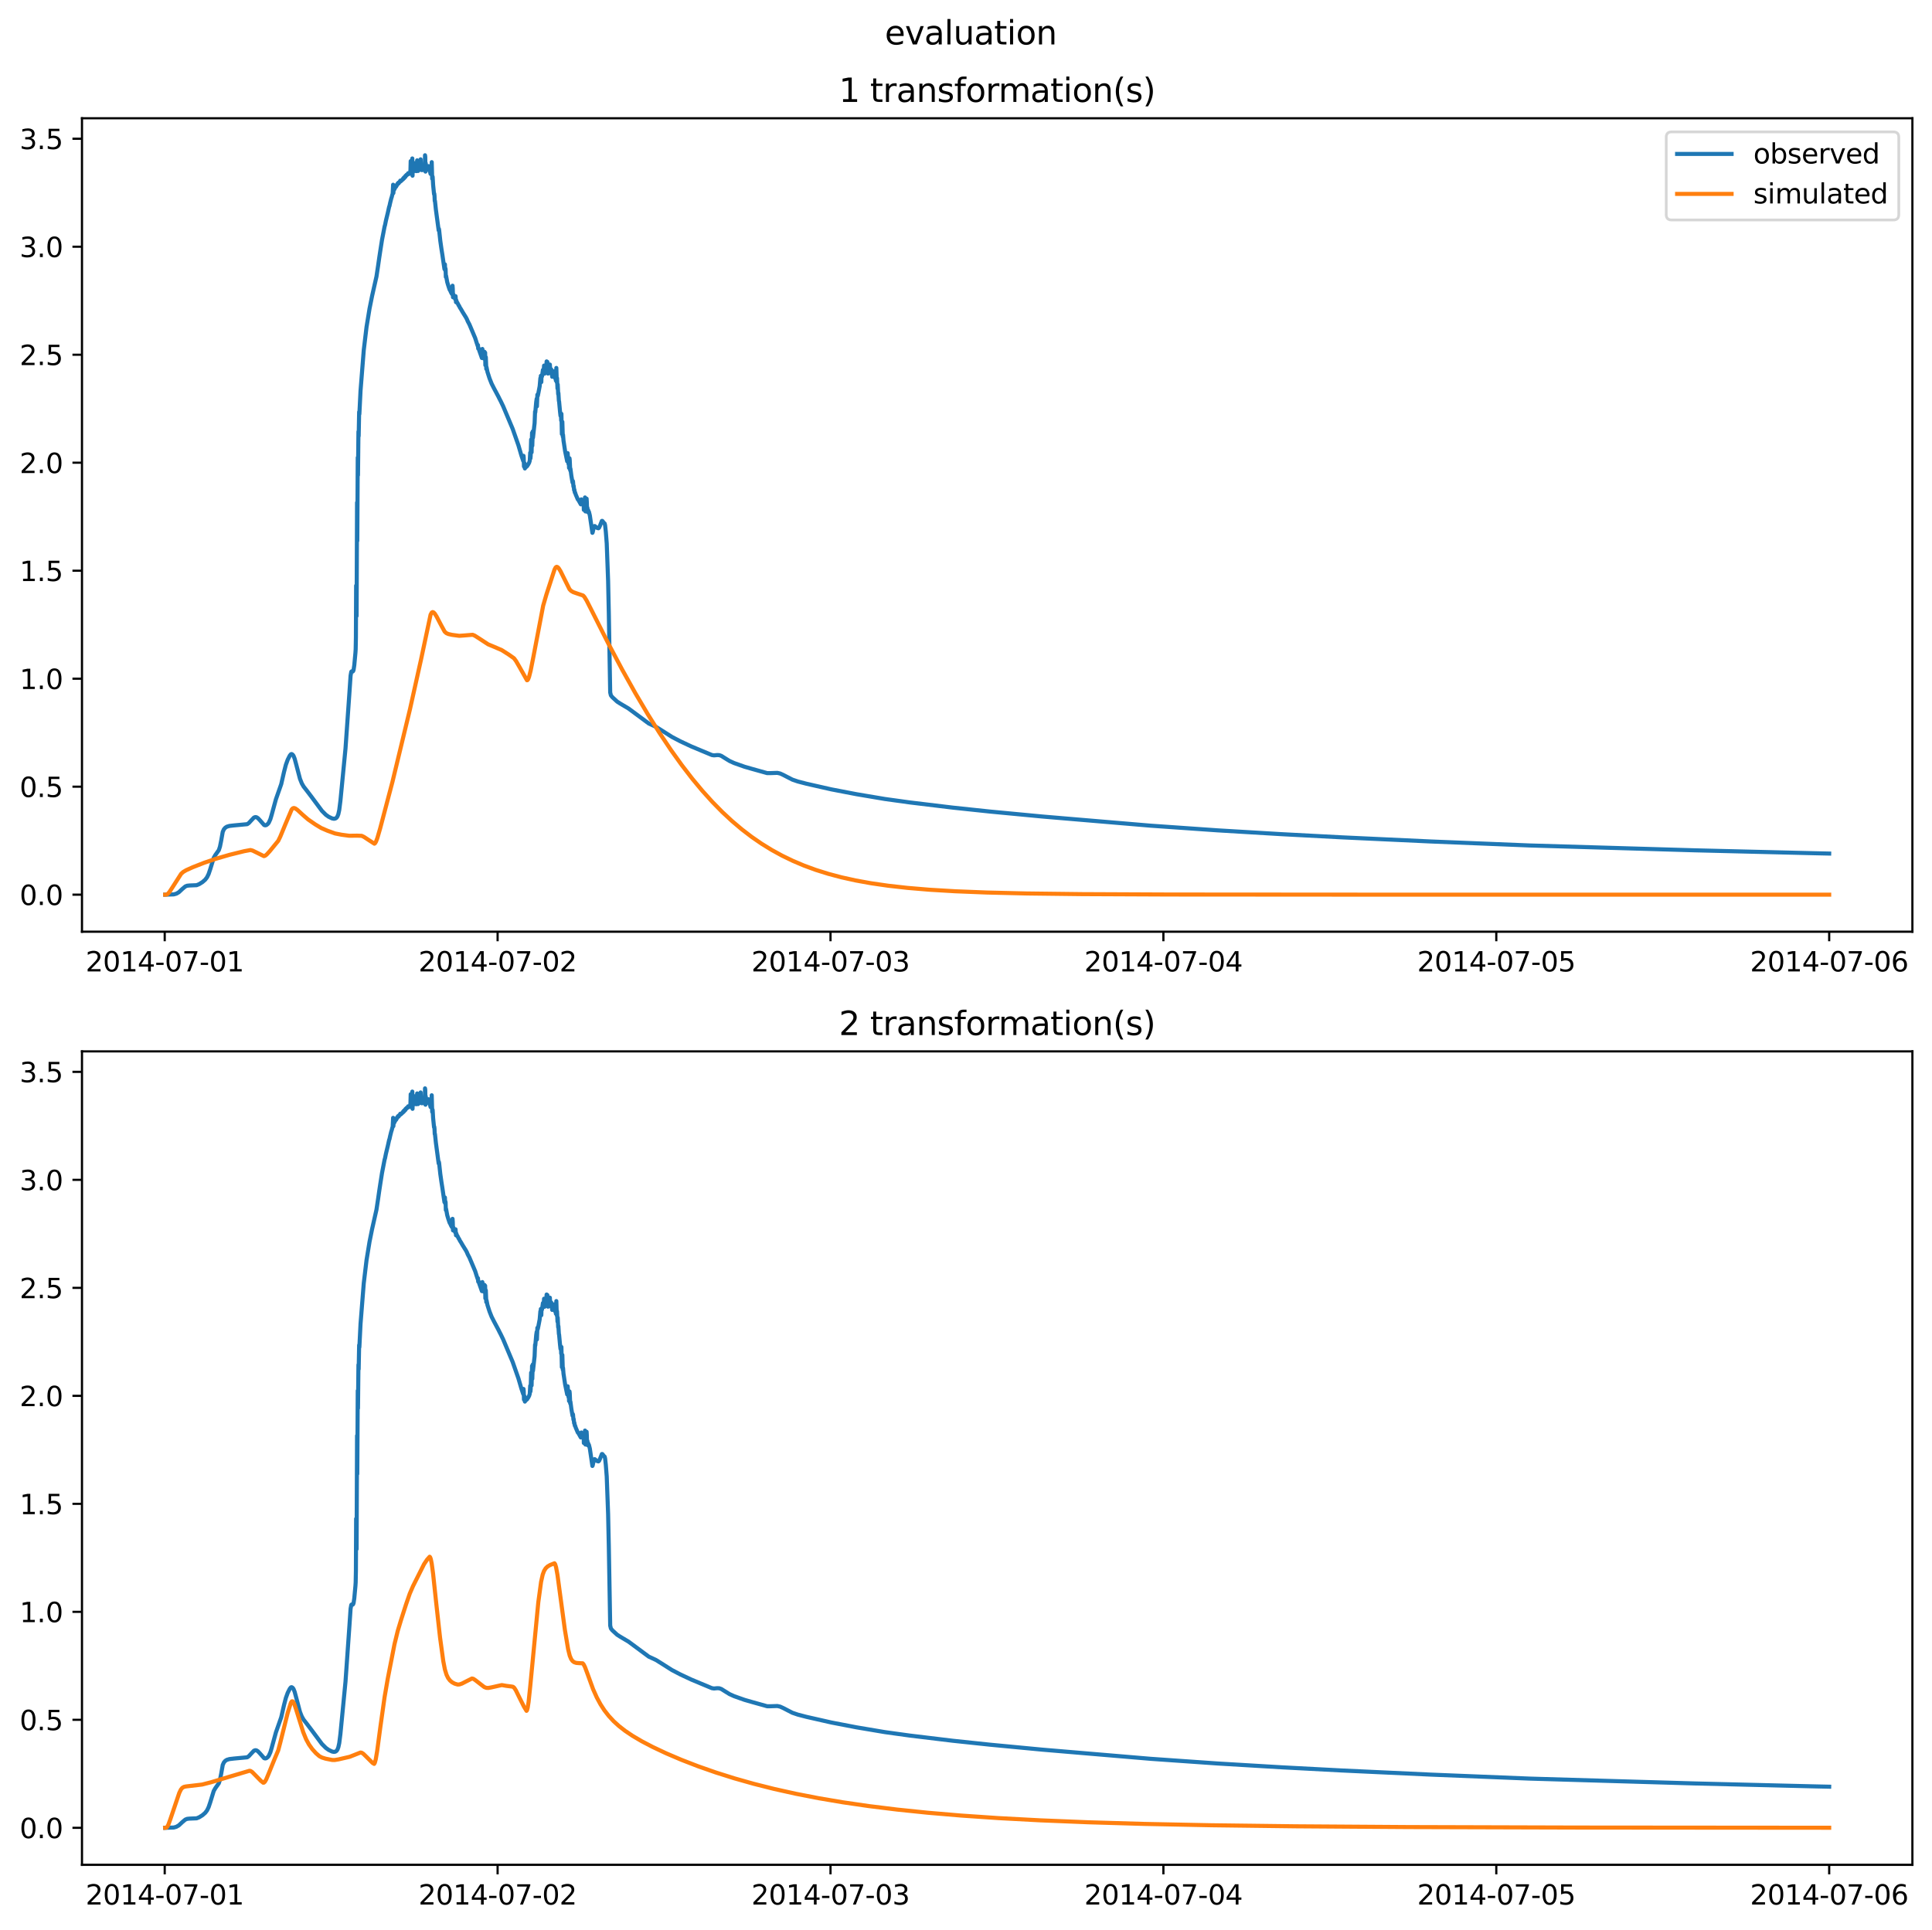 <?xml version="1.0" encoding="utf-8" standalone="no"?>
<!DOCTYPE svg PUBLIC "-//W3C//DTD SVG 1.1//EN"
  "http://www.w3.org/Graphics/SVG/1.1/DTD/svg11.dtd">
<svg xmlns:xlink="http://www.w3.org/1999/xlink" width="709.427pt" height="708.798pt" viewBox="0 0 709.427 708.798" xmlns="http://www.w3.org/2000/svg" version="1.1">
 <defs>
  <style type="text/css">*{stroke-linejoin: round; stroke-linecap: butt}</style>
 </defs>
 <g id="figure_1">
  <g id="patch_1">
   <path d="M 0 708.798 
L 709.427 708.798 
L 709.427 0 
L 0 0 
z
" style="fill: #ffffff"/>
  </g>
  <g id="axes_1">
   <g id="patch_2">
    <path d="M 30.103 342.2 
L 702.227 342.2 
L 702.227 43.44 
L 30.103 43.44 
z
" style="fill: #ffffff"/>
   </g>
   <g id="matplotlib.axis_1">
    <g id="xtick_1">
     <g id="line2d_1">
      <defs>
       <path id="m3504160b6a" d="M 0 0 
L 0 3.5 
" style="stroke: #000000; stroke-width: 0.8"/>
      </defs>
      <g>
       <use xlink:href="#m3504160b6a" x="60.484" y="342.2" style="stroke: #000000; stroke-width: 0.8"/>
      </g>
     </g>
     <g id="text_1">
      <!-- 2014-07-01 -->
      <g transform="translate(31.427 356.798) scale(0.1 -0.1)">
       <defs>
        <path id="DejaVuSans-32" d="M 1228 531 
L 3431 531 
L 3431 0 
L 469 0 
L 469 531 
Q 828 903 1448 1529 
Q 2069 2156 2228 2338 
Q 2531 2678 2651 2914 
Q 2772 3150 2772 3378 
Q 2772 3750 2511 3984 
Q 2250 4219 1831 4219 
Q 1534 4219 1204 4116 
Q 875 4013 500 3803 
L 500 4441 
Q 881 4594 1212 4672 
Q 1544 4750 1819 4750 
Q 2544 4750 2975 4387 
Q 3406 4025 3406 3419 
Q 3406 3131 3298 2873 
Q 3191 2616 2906 2266 
Q 2828 2175 2409 1742 
Q 1991 1309 1228 531 
z
" transform="scale(0.016)"/>
        <path id="DejaVuSans-30" d="M 2034 4250 
Q 1547 4250 1301 3770 
Q 1056 3291 1056 2328 
Q 1056 1369 1301 889 
Q 1547 409 2034 409 
Q 2525 409 2770 889 
Q 3016 1369 3016 2328 
Q 3016 3291 2770 3770 
Q 2525 4250 2034 4250 
z
M 2034 4750 
Q 2819 4750 3233 4129 
Q 3647 3509 3647 2328 
Q 3647 1150 3233 529 
Q 2819 -91 2034 -91 
Q 1250 -91 836 529 
Q 422 1150 422 2328 
Q 422 3509 836 4129 
Q 1250 4750 2034 4750 
z
" transform="scale(0.016)"/>
        <path id="DejaVuSans-31" d="M 794 531 
L 1825 531 
L 1825 4091 
L 703 3866 
L 703 4441 
L 1819 4666 
L 2450 4666 
L 2450 531 
L 3481 531 
L 3481 0 
L 794 0 
L 794 531 
z
" transform="scale(0.016)"/>
        <path id="DejaVuSans-34" d="M 2419 4116 
L 825 1625 
L 2419 1625 
L 2419 4116 
z
M 2253 4666 
L 3047 4666 
L 3047 1625 
L 3713 1625 
L 3713 1100 
L 3047 1100 
L 3047 0 
L 2419 0 
L 2419 1100 
L 313 1100 
L 313 1709 
L 2253 4666 
z
" transform="scale(0.016)"/>
        <path id="DejaVuSans-2d" d="M 313 2009 
L 1997 2009 
L 1997 1497 
L 313 1497 
L 313 2009 
z
" transform="scale(0.016)"/>
        <path id="DejaVuSans-37" d="M 525 4666 
L 3525 4666 
L 3525 4397 
L 1831 0 
L 1172 0 
L 2766 4134 
L 525 4134 
L 525 4666 
z
" transform="scale(0.016)"/>
       </defs>
       <use xlink:href="#DejaVuSans-32"/>
       <use xlink:href="#DejaVuSans-30" x="63.623"/>
       <use xlink:href="#DejaVuSans-31" x="127.246"/>
       <use xlink:href="#DejaVuSans-34" x="190.869"/>
       <use xlink:href="#DejaVuSans-2d" x="254.492"/>
       <use xlink:href="#DejaVuSans-30" x="290.576"/>
       <use xlink:href="#DejaVuSans-37" x="354.199"/>
       <use xlink:href="#DejaVuSans-2d" x="417.822"/>
       <use xlink:href="#DejaVuSans-30" x="453.906"/>
       <use xlink:href="#DejaVuSans-31" x="517.529"/>
      </g>
     </g>
    </g>
    <g id="xtick_2">
     <g id="line2d_2">
      <g>
       <use xlink:href="#m3504160b6a" x="182.723" y="342.2" style="stroke: #000000; stroke-width: 0.8"/>
      </g>
     </g>
     <g id="text_2">
      <!-- 2014-07-02 -->
      <g transform="translate(153.665 356.798) scale(0.1 -0.1)">
       <use xlink:href="#DejaVuSans-32"/>
       <use xlink:href="#DejaVuSans-30" x="63.623"/>
       <use xlink:href="#DejaVuSans-31" x="127.246"/>
       <use xlink:href="#DejaVuSans-34" x="190.869"/>
       <use xlink:href="#DejaVuSans-2d" x="254.492"/>
       <use xlink:href="#DejaVuSans-30" x="290.576"/>
       <use xlink:href="#DejaVuSans-37" x="354.199"/>
       <use xlink:href="#DejaVuSans-2d" x="417.822"/>
       <use xlink:href="#DejaVuSans-30" x="453.906"/>
       <use xlink:href="#DejaVuSans-32" x="517.529"/>
      </g>
     </g>
    </g>
    <g id="xtick_3">
     <g id="line2d_3">
      <g>
       <use xlink:href="#m3504160b6a" x="304.961" y="342.2" style="stroke: #000000; stroke-width: 0.8"/>
      </g>
     </g>
     <g id="text_3">
      <!-- 2014-07-03 -->
      <g transform="translate(275.903 356.798) scale(0.1 -0.1)">
       <defs>
        <path id="DejaVuSans-33" d="M 2597 2516 
Q 3050 2419 3304 2112 
Q 3559 1806 3559 1356 
Q 3559 666 3084 287 
Q 2609 -91 1734 -91 
Q 1441 -91 1130 -33 
Q 819 25 488 141 
L 488 750 
Q 750 597 1062 519 
Q 1375 441 1716 441 
Q 2309 441 2620 675 
Q 2931 909 2931 1356 
Q 2931 1769 2642 2001 
Q 2353 2234 1838 2234 
L 1294 2234 
L 1294 2753 
L 1863 2753 
Q 2328 2753 2575 2939 
Q 2822 3125 2822 3475 
Q 2822 3834 2567 4026 
Q 2313 4219 1838 4219 
Q 1578 4219 1281 4162 
Q 984 4106 628 3988 
L 628 4550 
Q 988 4650 1302 4700 
Q 1616 4750 1894 4750 
Q 2613 4750 3031 4423 
Q 3450 4097 3450 3541 
Q 3450 3153 3228 2886 
Q 3006 2619 2597 2516 
z
" transform="scale(0.016)"/>
       </defs>
       <use xlink:href="#DejaVuSans-32"/>
       <use xlink:href="#DejaVuSans-30" x="63.623"/>
       <use xlink:href="#DejaVuSans-31" x="127.246"/>
       <use xlink:href="#DejaVuSans-34" x="190.869"/>
       <use xlink:href="#DejaVuSans-2d" x="254.492"/>
       <use xlink:href="#DejaVuSans-30" x="290.576"/>
       <use xlink:href="#DejaVuSans-37" x="354.199"/>
       <use xlink:href="#DejaVuSans-2d" x="417.822"/>
       <use xlink:href="#DejaVuSans-30" x="453.906"/>
       <use xlink:href="#DejaVuSans-33" x="517.529"/>
      </g>
     </g>
    </g>
    <g id="xtick_4">
     <g id="line2d_4">
      <g>
       <use xlink:href="#m3504160b6a" x="427.199" y="342.2" style="stroke: #000000; stroke-width: 0.8"/>
      </g>
     </g>
     <g id="text_4">
      <!-- 2014-07-04 -->
      <g transform="translate(398.141 356.798) scale(0.1 -0.1)">
       <use xlink:href="#DejaVuSans-32"/>
       <use xlink:href="#DejaVuSans-30" x="63.623"/>
       <use xlink:href="#DejaVuSans-31" x="127.246"/>
       <use xlink:href="#DejaVuSans-34" x="190.869"/>
       <use xlink:href="#DejaVuSans-2d" x="254.492"/>
       <use xlink:href="#DejaVuSans-30" x="290.576"/>
       <use xlink:href="#DejaVuSans-37" x="354.199"/>
       <use xlink:href="#DejaVuSans-2d" x="417.822"/>
       <use xlink:href="#DejaVuSans-30" x="453.906"/>
       <use xlink:href="#DejaVuSans-34" x="517.529"/>
      </g>
     </g>
    </g>
    <g id="xtick_5">
     <g id="line2d_5">
      <g>
       <use xlink:href="#m3504160b6a" x="549.437" y="342.2" style="stroke: #000000; stroke-width: 0.8"/>
      </g>
     </g>
     <g id="text_5">
      <!-- 2014-07-05 -->
      <g transform="translate(520.38 356.798) scale(0.1 -0.1)">
       <defs>
        <path id="DejaVuSans-35" d="M 691 4666 
L 3169 4666 
L 3169 4134 
L 1269 4134 
L 1269 2991 
Q 1406 3038 1543 3061 
Q 1681 3084 1819 3084 
Q 2600 3084 3056 2656 
Q 3513 2228 3513 1497 
Q 3513 744 3044 326 
Q 2575 -91 1722 -91 
Q 1428 -91 1123 -41 
Q 819 9 494 109 
L 494 744 
Q 775 591 1075 516 
Q 1375 441 1709 441 
Q 2250 441 2565 725 
Q 2881 1009 2881 1497 
Q 2881 1984 2565 2268 
Q 2250 2553 1709 2553 
Q 1456 2553 1204 2497 
Q 953 2441 691 2322 
L 691 4666 
z
" transform="scale(0.016)"/>
       </defs>
       <use xlink:href="#DejaVuSans-32"/>
       <use xlink:href="#DejaVuSans-30" x="63.623"/>
       <use xlink:href="#DejaVuSans-31" x="127.246"/>
       <use xlink:href="#DejaVuSans-34" x="190.869"/>
       <use xlink:href="#DejaVuSans-2d" x="254.492"/>
       <use xlink:href="#DejaVuSans-30" x="290.576"/>
       <use xlink:href="#DejaVuSans-37" x="354.199"/>
       <use xlink:href="#DejaVuSans-2d" x="417.822"/>
       <use xlink:href="#DejaVuSans-30" x="453.906"/>
       <use xlink:href="#DejaVuSans-35" x="517.529"/>
      </g>
     </g>
    </g>
    <g id="xtick_6">
     <g id="line2d_6">
      <g>
       <use xlink:href="#m3504160b6a" x="671.676" y="342.2" style="stroke: #000000; stroke-width: 0.8"/>
      </g>
     </g>
     <g id="text_6">
      <!-- 2014-07-06 -->
      <g transform="translate(642.618 356.798) scale(0.1 -0.1)">
       <defs>
        <path id="DejaVuSans-36" d="M 2113 2584 
Q 1688 2584 1439 2293 
Q 1191 2003 1191 1497 
Q 1191 994 1439 701 
Q 1688 409 2113 409 
Q 2538 409 2786 701 
Q 3034 994 3034 1497 
Q 3034 2003 2786 2293 
Q 2538 2584 2113 2584 
z
M 3366 4563 
L 3366 3988 
Q 3128 4100 2886 4159 
Q 2644 4219 2406 4219 
Q 1781 4219 1451 3797 
Q 1122 3375 1075 2522 
Q 1259 2794 1537 2939 
Q 1816 3084 2150 3084 
Q 2853 3084 3261 2657 
Q 3669 2231 3669 1497 
Q 3669 778 3244 343 
Q 2819 -91 2113 -91 
Q 1303 -91 875 529 
Q 447 1150 447 2328 
Q 447 3434 972 4092 
Q 1497 4750 2381 4750 
Q 2619 4750 2861 4703 
Q 3103 4656 3366 4563 
z
" transform="scale(0.016)"/>
       </defs>
       <use xlink:href="#DejaVuSans-32"/>
       <use xlink:href="#DejaVuSans-30" x="63.623"/>
       <use xlink:href="#DejaVuSans-31" x="127.246"/>
       <use xlink:href="#DejaVuSans-34" x="190.869"/>
       <use xlink:href="#DejaVuSans-2d" x="254.492"/>
       <use xlink:href="#DejaVuSans-30" x="290.576"/>
       <use xlink:href="#DejaVuSans-37" x="354.199"/>
       <use xlink:href="#DejaVuSans-2d" x="417.822"/>
       <use xlink:href="#DejaVuSans-30" x="453.906"/>
       <use xlink:href="#DejaVuSans-36" x="517.529"/>
      </g>
     </g>
    </g>
   </g>
   <g id="matplotlib.axis_2">
    <g id="ytick_1">
     <g id="line2d_7">
      <defs>
       <path id="mf40ff8f995" d="M 0 0 
L -3.5 0 
" style="stroke: #000000; stroke-width: 0.8"/>
      </defs>
      <g>
       <use xlink:href="#mf40ff8f995" x="30.103" y="328.599" style="stroke: #000000; stroke-width: 0.8"/>
      </g>
     </g>
     <g id="text_7">
      <!-- 0.0 -->
      <g transform="translate(7.2 332.398) scale(0.1 -0.1)">
       <defs>
        <path id="DejaVuSans-2e" d="M 684 794 
L 1344 794 
L 1344 0 
L 684 0 
L 684 794 
z
" transform="scale(0.016)"/>
       </defs>
       <use xlink:href="#DejaVuSans-30"/>
       <use xlink:href="#DejaVuSans-2e" x="63.623"/>
       <use xlink:href="#DejaVuSans-30" x="95.41"/>
      </g>
     </g>
    </g>
    <g id="ytick_2">
     <g id="line2d_8">
      <g>
       <use xlink:href="#mf40ff8f995" x="30.103" y="288.936" style="stroke: #000000; stroke-width: 0.8"/>
      </g>
     </g>
     <g id="text_8">
      <!-- 0.5 -->
      <g transform="translate(7.2 292.735) scale(0.1 -0.1)">
       <use xlink:href="#DejaVuSans-30"/>
       <use xlink:href="#DejaVuSans-2e" x="63.623"/>
       <use xlink:href="#DejaVuSans-35" x="95.41"/>
      </g>
     </g>
    </g>
    <g id="ytick_3">
     <g id="line2d_9">
      <g>
       <use xlink:href="#mf40ff8f995" x="30.103" y="249.273" style="stroke: #000000; stroke-width: 0.8"/>
      </g>
     </g>
     <g id="text_9">
      <!-- 1.0 -->
      <g transform="translate(7.2 253.072) scale(0.1 -0.1)">
       <use xlink:href="#DejaVuSans-31"/>
       <use xlink:href="#DejaVuSans-2e" x="63.623"/>
       <use xlink:href="#DejaVuSans-30" x="95.41"/>
      </g>
     </g>
    </g>
    <g id="ytick_4">
     <g id="line2d_10">
      <g>
       <use xlink:href="#mf40ff8f995" x="30.103" y="209.61" style="stroke: #000000; stroke-width: 0.8"/>
      </g>
     </g>
     <g id="text_10">
      <!-- 1.5 -->
      <g transform="translate(7.2 213.409) scale(0.1 -0.1)">
       <use xlink:href="#DejaVuSans-31"/>
       <use xlink:href="#DejaVuSans-2e" x="63.623"/>
       <use xlink:href="#DejaVuSans-35" x="95.41"/>
      </g>
     </g>
    </g>
    <g id="ytick_5">
     <g id="line2d_11">
      <g>
       <use xlink:href="#mf40ff8f995" x="30.103" y="169.947" style="stroke: #000000; stroke-width: 0.8"/>
      </g>
     </g>
     <g id="text_11">
      <!-- 2.0 -->
      <g transform="translate(7.2 173.746) scale(0.1 -0.1)">
       <use xlink:href="#DejaVuSans-32"/>
       <use xlink:href="#DejaVuSans-2e" x="63.623"/>
       <use xlink:href="#DejaVuSans-30" x="95.41"/>
      </g>
     </g>
    </g>
    <g id="ytick_6">
     <g id="line2d_12">
      <g>
       <use xlink:href="#mf40ff8f995" x="30.103" y="130.284" style="stroke: #000000; stroke-width: 0.8"/>
      </g>
     </g>
     <g id="text_12">
      <!-- 2.5 -->
      <g transform="translate(7.2 134.083) scale(0.1 -0.1)">
       <use xlink:href="#DejaVuSans-32"/>
       <use xlink:href="#DejaVuSans-2e" x="63.623"/>
       <use xlink:href="#DejaVuSans-35" x="95.41"/>
      </g>
     </g>
    </g>
    <g id="ytick_7">
     <g id="line2d_13">
      <g>
       <use xlink:href="#mf40ff8f995" x="30.103" y="90.621" style="stroke: #000000; stroke-width: 0.8"/>
      </g>
     </g>
     <g id="text_13">
      <!-- 3.0 -->
      <g transform="translate(7.2 94.42) scale(0.1 -0.1)">
       <use xlink:href="#DejaVuSans-33"/>
       <use xlink:href="#DejaVuSans-2e" x="63.623"/>
       <use xlink:href="#DejaVuSans-30" x="95.41"/>
      </g>
     </g>
    </g>
    <g id="ytick_8">
     <g id="line2d_14">
      <g>
       <use xlink:href="#mf40ff8f995" x="30.103" y="50.958" style="stroke: #000000; stroke-width: 0.8"/>
      </g>
     </g>
     <g id="text_14">
      <!-- 3.5 -->
      <g transform="translate(7.2 54.757) scale(0.1 -0.1)">
       <use xlink:href="#DejaVuSans-33"/>
       <use xlink:href="#DejaVuSans-2e" x="63.623"/>
       <use xlink:href="#DejaVuSans-35" x="95.41"/>
      </g>
     </g>
    </g>
   </g>
   <g id="line2d_15">
    <path d="M 60.654 328.599 
L 63.795 328.497 
L 64.729 328.241 
L 65.663 327.706 
L 66.936 326.513 
L 68.039 325.584 
L 68.719 325.313 
L 69.567 325.223 
L 72.199 325.115 
L 73.133 324.733 
L 74.321 323.99 
L 75.34 323.105 
L 76.019 322.217 
L 76.613 320.995 
L 77.207 319.225 
L 78.481 315.081 
L 79.075 314.039 
L 80.348 312.245 
L 80.773 310.96 
L 81.197 308.868 
L 81.791 305.519 
L 82.216 304.584 
L 82.725 303.999 
L 83.319 303.627 
L 84.253 303.353 
L 85.951 303.156 
L 90.789 302.705 
L 91.384 302.277 
L 92.232 301.352 
L 93.251 300.277 
L 93.76 300.096 
L 94.185 300.165 
L 94.694 300.478 
L 95.373 301.19 
L 96.986 303.018 
L 97.411 303.135 
L 97.835 303.016 
L 98.344 302.616 
L 98.684 302.186 
L 99.278 300.875 
L 99.703 299.449 
L 101.315 293.561 
L 103.268 287.995 
L 104.286 283.54 
L 104.966 280.906 
L 105.645 279.032 
L 106.409 277.525 
L 106.833 277.008 
L 107.088 276.953 
L 107.427 277.135 
L 107.767 277.586 
L 108.191 278.637 
L 108.786 280.852 
L 110.144 286.025 
L 110.823 287.735 
L 111.502 288.911 
L 112.69 290.429 
L 114.388 292.664 
L 118.208 297.806 
L 119.651 299.253 
L 120.67 299.983 
L 121.943 300.586 
L 122.622 300.721 
L 123.132 300.636 
L 123.556 300.36 
L 123.896 299.889 
L 124.235 299.026 
L 124.575 297.482 
L 124.999 294.144 
L 126.867 274.926 
L 128.31 254.418 
L 128.734 248.161 
L 128.989 246.721 
L 129.159 246.565 
L 129.498 246.645 
L 129.668 246.502 
L 129.838 246.023 
L 130.092 244.328 
L 130.517 239.755 
L 130.602 238.456 
L 130.687 234.175 
L 130.771 215.078 
L 130.856 215.985 
L 130.941 226.242 
L 131.111 184.565 
L 131.196 198.639 
L 131.366 168.045 
L 131.451 174.543 
L 131.62 158.519 
L 131.705 160.171 
L 131.875 151.296 
L 131.96 152.088 
L 132.384 143.559 
L 133.573 128.595 
L 134.591 120.1 
L 135.695 113.345 
L 136.629 108.707 
L 138.242 101.557 
L 138.836 97.611 
L 139.26 94.65 
L 139.685 91.851 
L 140.279 88.069 
L 140.788 85.447 
L 141.213 83.232 
L 141.382 82.66 
L 141.722 80.981 
L 142.401 78.182 
L 142.91 75.869 
L 142.995 75.759 
L 143.25 74.565 
L 143.674 72.858 
L 143.844 72.375 
L 144.099 71.355 
L 144.184 71.24 
L 144.353 67.843 
L 144.438 70.918 
L 144.523 70.009 
L 144.608 69.596 
L 144.693 69.697 
L 144.778 69.331 
L 144.863 69.478 
L 145.117 68.739 
L 145.202 68.834 
L 145.372 68.496 
L 145.457 68.535 
L 145.542 68.024 
L 145.627 68.244 
L 145.966 67.464 
L 146.051 67.628 
L 146.136 67.257 
L 146.221 67.459 
L 146.306 67.079 
L 146.391 67.34 
L 146.815 66.641 
L 146.9 66.761 
L 146.985 66.335 
L 147.07 66.627 
L 147.24 66.362 
L 147.325 66.457 
L 147.494 66.179 
L 147.749 66.054 
L 147.919 65.697 
L 148.004 65.837 
L 148.089 65.492 
L 148.173 65.584 
L 148.258 65.571 
L 148.343 65.175 
L 148.428 65.426 
L 148.598 65.077 
L 148.768 64.78 
L 148.852 64.973 
L 148.937 64.538 
L 149.022 64.685 
L 149.277 64.209 
L 149.362 64.352 
L 149.701 63.879 
L 149.786 64.028 
L 149.871 63.61 
L 149.956 63.986 
L 150.041 63.735 
L 150.126 63.773 
L 150.465 63.489 
L 150.55 63.657 
L 150.635 63.343 
L 150.72 62.403 
L 150.805 59.176 
L 150.89 63.827 
L 150.975 63.342 
L 151.06 62.316 
L 151.144 63.03 
L 151.229 62.72 
L 151.399 58.198 
L 151.484 64.535 
L 151.569 61.464 
L 151.654 62.176 
L 151.824 62.707 
L 151.993 62.808 
L 152.078 62.734 
L 152.163 62.809 
L 152.248 59.91 
L 152.588 62.792 
L 152.672 62.073 
L 152.757 62.694 
L 152.842 62.407 
L 152.927 62.846 
L 153.012 62.656 
L 153.097 62.769 
L 153.182 58.885 
L 153.352 62.475 
L 153.436 61.725 
L 153.521 62.788 
L 153.606 61.194 
L 153.691 61.944 
L 153.776 61.24 
L 153.946 62.276 
L 154.031 62.091 
L 154.2 62.268 
L 154.37 62.317 
L 154.455 58.516 
L 154.625 62.412 
L 154.795 61.271 
L 154.88 61.182 
L 154.964 62.497 
L 155.049 61.665 
L 155.134 62.131 
L 155.219 62.088 
L 155.304 62.117 
L 155.389 62.394 
L 155.474 61.985 
L 155.559 62.318 
L 155.644 62.204 
L 155.813 62.193 
L 155.983 62.22 
L 156.068 57.02 
L 156.153 57.61 
L 156.238 63.026 
L 156.323 59.933 
L 156.492 61.713 
L 156.577 61.497 
L 156.917 62.106 
L 157.002 62.194 
L 157.087 62.084 
L 157.256 62.148 
L 157.341 61.008 
L 157.511 62.324 
L 157.596 62.057 
L 157.681 62.648 
L 157.766 62.535 
L 158.105 63.879 
L 158.275 62.023 
L 158.445 63.105 
L 158.53 59.553 
L 158.699 65.658 
L 158.784 64.756 
L 158.869 64.959 
L 159.039 67.902 
L 159.379 71.29 
L 159.463 71.126 
L 159.548 71.85 
L 159.633 73.792 
L 159.718 73.785 
L 160.058 77.002 
L 161.076 84.604 
L 161.161 84.048 
L 161.246 84.481 
L 161.671 88.416 
L 162.095 91.408 
L 162.435 93.565 
L 163.199 98.802 
L 163.283 98.697 
L 163.368 97.091 
L 163.453 99.255 
L 163.538 98.549 
L 163.623 98.868 
L 163.708 101.715 
L 163.793 101.25 
L 164.217 103.594 
L 164.387 104.188 
L 164.642 105.022 
L 165.066 106.293 
L 165.236 106.631 
L 165.321 106.685 
L 165.575 107.315 
L 165.745 107.607 
L 165.915 107.955 
L 166 108.019 
L 166.085 107.268 
L 166.17 104.935 
L 166.254 106.026 
L 166.339 109.18 
L 166.424 108.019 
L 166.764 109.068 
L 167.188 109.961 
L 167.273 108.78 
L 167.443 110.98 
L 167.528 110.24 
L 167.867 111.261 
L 167.952 111.192 
L 168.462 112.233 
L 168.546 112.258 
L 168.886 112.981 
L 169.226 113.491 
L 169.905 114.666 
L 171.093 116.576 
L 171.433 117.224 
L 171.772 118.032 
L 172.366 119.14 
L 174.489 124.173 
L 174.998 125.797 
L 175.422 127.059 
L 175.507 126.736 
L 175.592 128.018 
L 175.677 127.924 
L 175.762 127.9 
L 175.932 128.596 
L 176.95 131.49 
L 177.035 131.11 
L 177.12 128.163 
L 177.375 131.412 
L 177.46 129.322 
L 177.629 131.669 
L 177.714 129.586 
L 177.799 131.074 
L 177.884 129.189 
L 177.969 130.723 
L 178.139 129.505 
L 178.224 134.141 
L 178.309 133.068 
L 178.393 131.187 
L 178.563 135.511 
L 178.648 134.839 
L 178.988 136.582 
L 179.752 138.966 
L 180.516 140.894 
L 181.364 142.57 
L 183.062 145.76 
L 183.317 146.291 
L 183.911 147.442 
L 184.76 149.217 
L 188.24 157.486 
L 190.363 163.544 
L 191.466 167.324 
L 192.145 169.335 
L 192.23 167.415 
L 192.315 168.216 
L 192.4 171.345 
L 192.485 170.538 
L 192.57 170.07 
L 192.655 170.203 
L 192.739 172.061 
L 192.824 171.792 
L 192.909 170.686 
L 193.079 171.627 
L 193.164 171.306 
L 193.249 171.479 
L 193.334 171.386 
L 193.419 171.123 
L 193.588 171.187 
L 193.758 170.683 
L 193.843 170.734 
L 193.928 170.644 
L 194.183 170.137 
L 194.267 170.028 
L 194.522 169.207 
L 194.692 166.252 
L 194.777 168.351 
L 194.862 167.482 
L 195.031 161.429 
L 195.201 166.14 
L 195.371 158.96 
L 195.456 163.714 
L 195.626 158.435 
L 195.71 160.759 
L 196.22 156.148 
L 196.305 155.43 
L 196.474 151.18 
L 196.559 151.459 
L 196.899 147.592 
L 197.069 146.444 
L 197.154 149.241 
L 197.323 144.959 
L 197.408 145.509 
L 197.493 145.336 
L 197.748 144.057 
L 198.172 141.844 
L 198.427 138.887 
L 198.512 139.947 
L 198.597 138.027 
L 198.766 140.342 
L 198.851 137.88 
L 198.936 138.018 
L 199.021 138.261 
L 199.361 135.868 
L 199.446 136.947 
L 199.7 135.628 
L 199.785 134.273 
L 199.955 137.246 
L 200.04 135.063 
L 200.125 135.525 
L 200.21 135.887 
L 200.294 135.508 
L 200.379 135.792 
L 200.549 135.692 
L 200.719 132.737 
L 200.889 134.784 
L 200.974 132.899 
L 201.143 134.436 
L 201.228 137.205 
L 201.398 134.231 
L 201.568 136.56 
L 201.907 133.884 
L 202.077 136.414 
L 202.162 135.624 
L 202.332 137.219 
L 202.417 135.643 
L 202.502 136.857 
L 202.586 136.094 
L 202.671 136.365 
L 202.756 138.386 
L 202.926 136.848 
L 203.096 136.917 
L 203.181 137.718 
L 203.265 137.558 
L 203.435 136.354 
L 203.52 138.402 
L 203.605 138.29 
L 203.69 138.075 
L 203.86 138.978 
L 204.029 137.48 
L 204.114 139.793 
L 204.199 139.078 
L 204.284 135.138 
L 204.454 140.384 
L 204.539 138.875 
L 204.709 142.684 
L 204.793 141.223 
L 204.963 144.747 
L 205.048 144.363 
L 205.218 147.184 
L 205.303 147.506 
L 205.642 151.171 
L 205.812 152.72 
L 205.897 151.726 
L 205.982 152.101 
L 206.067 154.445 
L 206.152 152.005 
L 206.321 159.428 
L 206.491 154.929 
L 206.661 160.38 
L 206.746 159.699 
L 206.916 161.814 
L 207.085 162.902 
L 207.51 165.734 
L 208.274 169.447 
L 208.444 166.433 
L 208.698 169.78 
L 208.783 170.474 
L 208.868 168.264 
L 208.953 171.863 
L 209.038 171.721 
L 209.123 168.322 
L 209.208 169.028 
L 209.377 172.749 
L 209.462 172.132 
L 209.802 174.721 
L 210.226 177.219 
L 210.311 176.615 
L 210.396 176.738 
L 210.566 178.7 
L 210.651 178.457 
L 210.82 180.016 
L 210.905 179.816 
L 211.075 180.899 
L 211.16 180.842 
L 211.415 181.652 
L 212.179 183.443 
L 212.264 183.418 
L 213.282 185.238 
L 213.452 183.407 
L 213.537 183.592 
L 213.622 183.842 
L 213.707 183.687 
L 213.876 183.958 
L 213.961 183.937 
L 214.046 184.066 
L 214.131 184.003 
L 214.216 183.681 
L 214.301 184.25 
L 214.386 187.281 
L 214.471 186.549 
L 214.556 183.653 
L 214.725 186.319 
L 214.81 182.704 
L 214.895 183.459 
L 214.98 187.843 
L 215.065 187.124 
L 215.15 185.383 
L 215.32 186.445 
L 215.404 183.155 
L 215.489 184.523 
L 215.574 187.801 
L 215.659 186.393 
L 215.744 186.818 
L 215.829 188.103 
L 215.999 187.407 
L 216.168 187.994 
L 216.253 187.975 
L 216.593 189.343 
L 217.527 195.703 
L 217.612 195.57 
L 218.121 193.288 
L 218.375 193.201 
L 218.715 193.469 
L 219.224 193.88 
L 219.734 194.027 
L 219.988 193.815 
L 220.328 193.052 
L 221.007 191.321 
L 221.177 191.32 
L 221.856 192.159 
L 222.026 192.28 
L 222.195 192.95 
L 222.45 195.247 
L 222.79 199.579 
L 223.299 213.384 
L 223.554 225.109 
L 224.063 254.322 
L 224.318 255.388 
L 224.827 256.04 
L 226.61 257.684 
L 227.628 258.344 
L 230.769 260.206 
L 238.239 265.74 
L 239.343 266.246 
L 240.871 266.958 
L 242.908 268.229 
L 246.728 270.652 
L 249.784 272.251 
L 253.859 274.161 
L 261.414 277.316 
L 262.178 277.432 
L 263.366 277.319 
L 264.13 277.354 
L 264.894 277.632 
L 265.997 278.327 
L 267.865 279.485 
L 269.563 280.256 
L 273.383 281.607 
L 276.269 282.436 
L 281.702 283.956 
L 282.89 283.952 
L 285.437 283.865 
L 286.455 284.092 
L 287.559 284.592 
L 290.954 286.344 
L 292.992 287.038 
L 296.133 287.853 
L 305.3 289.93 
L 314.468 291.691 
L 324.91 293.452 
L 334.077 294.723 
L 349.867 296.627 
L 363.533 298.072 
L 382.718 299.894 
L 422.53 303.259 
L 447.063 304.973 
L 470.662 306.382 
L 492.817 307.548 
L 525.414 309.062 
L 561.576 310.522 
L 622.271 312.305 
L 666.498 313.385 
L 671.676 313.501 
L 671.676 313.501 
" clip-path="url(#p02f051c431)" style="fill: none; stroke: #1f77b4; stroke-width: 1.5; stroke-linecap: square"/>
   </g>
   <g id="line2d_16">
    <path d="M 60.654 328.599 
L 61.164 328.577 
L 61.588 328.321 
L 62.182 327.654 
L 63.286 325.975 
L 66.511 320.941 
L 67.275 320.254 
L 68.379 319.604 
L 70.756 318.532 
L 74.915 316.9 
L 79.414 315.374 
L 84.338 313.943 
L 89.686 312.624 
L 91.978 312.202 
L 92.742 312.402 
L 94.1 313.06 
L 96.901 314.441 
L 97.326 314.313 
L 97.92 313.863 
L 99.023 312.659 
L 102.164 308.831 
L 102.928 307.267 
L 104.796 302.734 
L 107.088 297.329 
L 107.512 296.88 
L 107.937 296.765 
L 108.446 296.922 
L 109.21 297.466 
L 111.162 299.27 
L 113.115 300.958 
L 115.661 302.726 
L 117.953 304.118 
L 120.245 305.11 
L 123.047 306.12 
L 125.423 306.582 
L 128.225 306.961 
L 131.111 306.925 
L 132.809 306.987 
L 133.658 307.387 
L 135.525 308.622 
L 137.478 309.878 
L 137.732 309.684 
L 138.072 309.107 
L 138.581 307.758 
L 139.6 304.239 
L 144.099 287.192 
L 150.55 260.456 
L 154.625 242.133 
L 158.105 225.767 
L 158.53 224.983 
L 158.869 224.806 
L 159.209 224.926 
L 159.633 225.362 
L 160.312 226.427 
L 161.925 229.516 
L 163.283 231.994 
L 163.878 232.526 
L 164.642 232.873 
L 166 233.175 
L 168.631 233.527 
L 170.244 233.414 
L 173.555 233.141 
L 174.319 233.459 
L 175.677 234.323 
L 179.242 236.651 
L 181.534 237.606 
L 184.251 238.781 
L 186.797 240.404 
L 188.75 241.78 
L 189.514 242.828 
L 190.957 245.327 
L 193.503 249.85 
L 193.673 249.813 
L 193.928 249.479 
L 194.267 248.61 
L 194.862 246.289 
L 195.88 241.147 
L 199.446 222.468 
L 200.634 218.379 
L 203.605 209.222 
L 204.029 208.415 
L 204.369 208.184 
L 204.709 208.261 
L 205.133 208.673 
L 205.812 209.76 
L 207.17 212.499 
L 209.123 216.416 
L 209.717 217.028 
L 210.481 217.477 
L 211.839 217.959 
L 214.131 218.728 
L 214.64 219.31 
L 215.404 220.564 
L 217.102 223.907 
L 223.299 236.21 
L 228.477 245.969 
L 233.316 254.624 
L 237.9 262.378 
L 242.229 269.275 
L 246.388 275.489 
L 250.378 281.053 
L 254.198 286.008 
L 257.933 290.494 
L 261.583 294.539 
L 265.233 298.251 
L 268.799 301.565 
L 272.364 304.582 
L 276.014 307.377 
L 279.664 309.892 
L 283.399 312.195 
L 287.219 314.288 
L 291.124 316.176 
L 295.199 317.903 
L 299.528 319.493 
L 304.112 320.933 
L 308.951 322.219 
L 314.214 323.383 
L 319.901 324.411 
L 326.183 325.318 
L 333.229 326.108 
L 341.293 326.784 
L 350.8 327.352 
L 362.345 327.809 
L 377.031 328.158 
L 397.319 328.402 
L 429.746 328.545 
L 505.381 328.596 
L 671.676 328.598 
L 671.676 328.598 
" clip-path="url(#p02f051c431)" style="fill: none; stroke: #ff7f0e; stroke-width: 1.5; stroke-linecap: square"/>
   </g>
   <g id="patch_3">
    <path d="M 30.103 342.2 
L 30.103 43.44 
" style="fill: none; stroke: #000000; stroke-width: 0.8; stroke-linejoin: miter; stroke-linecap: square"/>
   </g>
   <g id="patch_4">
    <path d="M 702.227 342.2 
L 702.227 43.44 
" style="fill: none; stroke: #000000; stroke-width: 0.8; stroke-linejoin: miter; stroke-linecap: square"/>
   </g>
   <g id="patch_5">
    <path d="M 30.103 342.2 
L 702.227 342.2 
" style="fill: none; stroke: #000000; stroke-width: 0.8; stroke-linejoin: miter; stroke-linecap: square"/>
   </g>
   <g id="patch_6">
    <path d="M 30.103 43.44 
L 702.227 43.44 
" style="fill: none; stroke: #000000; stroke-width: 0.8; stroke-linejoin: miter; stroke-linecap: square"/>
   </g>
   <g id="text_15">
    <!-- 1 transformation(s) -->
    <g transform="translate(308.05 37.44) scale(0.12 -0.12)">
     <defs>
      <path id="DejaVuSans-20" transform="scale(0.016)"/>
      <path id="DejaVuSans-74" d="M 1172 4494 
L 1172 3500 
L 2356 3500 
L 2356 3053 
L 1172 3053 
L 1172 1153 
Q 1172 725 1289 603 
Q 1406 481 1766 481 
L 2356 481 
L 2356 0 
L 1766 0 
Q 1100 0 847 248 
Q 594 497 594 1153 
L 594 3053 
L 172 3053 
L 172 3500 
L 594 3500 
L 594 4494 
L 1172 4494 
z
" transform="scale(0.016)"/>
      <path id="DejaVuSans-72" d="M 2631 2963 
Q 2534 3019 2420 3045 
Q 2306 3072 2169 3072 
Q 1681 3072 1420 2755 
Q 1159 2438 1159 1844 
L 1159 0 
L 581 0 
L 581 3500 
L 1159 3500 
L 1159 2956 
Q 1341 3275 1631 3429 
Q 1922 3584 2338 3584 
Q 2397 3584 2469 3576 
Q 2541 3569 2628 3553 
L 2631 2963 
z
" transform="scale(0.016)"/>
      <path id="DejaVuSans-61" d="M 2194 1759 
Q 1497 1759 1228 1600 
Q 959 1441 959 1056 
Q 959 750 1161 570 
Q 1363 391 1709 391 
Q 2188 391 2477 730 
Q 2766 1069 2766 1631 
L 2766 1759 
L 2194 1759 
z
M 3341 1997 
L 3341 0 
L 2766 0 
L 2766 531 
Q 2569 213 2275 61 
Q 1981 -91 1556 -91 
Q 1019 -91 701 211 
Q 384 513 384 1019 
Q 384 1609 779 1909 
Q 1175 2209 1959 2209 
L 2766 2209 
L 2766 2266 
Q 2766 2663 2505 2880 
Q 2244 3097 1772 3097 
Q 1472 3097 1187 3025 
Q 903 2953 641 2809 
L 641 3341 
Q 956 3463 1253 3523 
Q 1550 3584 1831 3584 
Q 2591 3584 2966 3190 
Q 3341 2797 3341 1997 
z
" transform="scale(0.016)"/>
      <path id="DejaVuSans-6e" d="M 3513 2113 
L 3513 0 
L 2938 0 
L 2938 2094 
Q 2938 2591 2744 2837 
Q 2550 3084 2163 3084 
Q 1697 3084 1428 2787 
Q 1159 2491 1159 1978 
L 1159 0 
L 581 0 
L 581 3500 
L 1159 3500 
L 1159 2956 
Q 1366 3272 1645 3428 
Q 1925 3584 2291 3584 
Q 2894 3584 3203 3211 
Q 3513 2838 3513 2113 
z
" transform="scale(0.016)"/>
      <path id="DejaVuSans-73" d="M 2834 3397 
L 2834 2853 
Q 2591 2978 2328 3040 
Q 2066 3103 1784 3103 
Q 1356 3103 1142 2972 
Q 928 2841 928 2578 
Q 928 2378 1081 2264 
Q 1234 2150 1697 2047 
L 1894 2003 
Q 2506 1872 2764 1633 
Q 3022 1394 3022 966 
Q 3022 478 2636 193 
Q 2250 -91 1575 -91 
Q 1294 -91 989 -36 
Q 684 19 347 128 
L 347 722 
Q 666 556 975 473 
Q 1284 391 1588 391 
Q 1994 391 2212 530 
Q 2431 669 2431 922 
Q 2431 1156 2273 1281 
Q 2116 1406 1581 1522 
L 1381 1569 
Q 847 1681 609 1914 
Q 372 2147 372 2553 
Q 372 3047 722 3315 
Q 1072 3584 1716 3584 
Q 2034 3584 2315 3537 
Q 2597 3491 2834 3397 
z
" transform="scale(0.016)"/>
      <path id="DejaVuSans-66" d="M 2375 4863 
L 2375 4384 
L 1825 4384 
Q 1516 4384 1395 4259 
Q 1275 4134 1275 3809 
L 1275 3500 
L 2222 3500 
L 2222 3053 
L 1275 3053 
L 1275 0 
L 697 0 
L 697 3053 
L 147 3053 
L 147 3500 
L 697 3500 
L 697 3744 
Q 697 4328 969 4595 
Q 1241 4863 1831 4863 
L 2375 4863 
z
" transform="scale(0.016)"/>
      <path id="DejaVuSans-6f" d="M 1959 3097 
Q 1497 3097 1228 2736 
Q 959 2375 959 1747 
Q 959 1119 1226 758 
Q 1494 397 1959 397 
Q 2419 397 2687 759 
Q 2956 1122 2956 1747 
Q 2956 2369 2687 2733 
Q 2419 3097 1959 3097 
z
M 1959 3584 
Q 2709 3584 3137 3096 
Q 3566 2609 3566 1747 
Q 3566 888 3137 398 
Q 2709 -91 1959 -91 
Q 1206 -91 779 398 
Q 353 888 353 1747 
Q 353 2609 779 3096 
Q 1206 3584 1959 3584 
z
" transform="scale(0.016)"/>
      <path id="DejaVuSans-6d" d="M 3328 2828 
Q 3544 3216 3844 3400 
Q 4144 3584 4550 3584 
Q 5097 3584 5394 3201 
Q 5691 2819 5691 2113 
L 5691 0 
L 5113 0 
L 5113 2094 
Q 5113 2597 4934 2840 
Q 4756 3084 4391 3084 
Q 3944 3084 3684 2787 
Q 3425 2491 3425 1978 
L 3425 0 
L 2847 0 
L 2847 2094 
Q 2847 2600 2669 2842 
Q 2491 3084 2119 3084 
Q 1678 3084 1418 2786 
Q 1159 2488 1159 1978 
L 1159 0 
L 581 0 
L 581 3500 
L 1159 3500 
L 1159 2956 
Q 1356 3278 1631 3431 
Q 1906 3584 2284 3584 
Q 2666 3584 2933 3390 
Q 3200 3197 3328 2828 
z
" transform="scale(0.016)"/>
      <path id="DejaVuSans-69" d="M 603 3500 
L 1178 3500 
L 1178 0 
L 603 0 
L 603 3500 
z
M 603 4863 
L 1178 4863 
L 1178 4134 
L 603 4134 
L 603 4863 
z
" transform="scale(0.016)"/>
      <path id="DejaVuSans-28" d="M 1984 4856 
Q 1566 4138 1362 3434 
Q 1159 2731 1159 2009 
Q 1159 1288 1364 580 
Q 1569 -128 1984 -844 
L 1484 -844 
Q 1016 -109 783 600 
Q 550 1309 550 2009 
Q 550 2706 781 3412 
Q 1013 4119 1484 4856 
L 1984 4856 
z
" transform="scale(0.016)"/>
      <path id="DejaVuSans-29" d="M 513 4856 
L 1013 4856 
Q 1481 4119 1714 3412 
Q 1947 2706 1947 2009 
Q 1947 1309 1714 600 
Q 1481 -109 1013 -844 
L 513 -844 
Q 928 -128 1133 580 
Q 1338 1288 1338 2009 
Q 1338 2731 1133 3434 
Q 928 4138 513 4856 
z
" transform="scale(0.016)"/>
     </defs>
     <use xlink:href="#DejaVuSans-31"/>
     <use xlink:href="#DejaVuSans-20" x="63.623"/>
     <use xlink:href="#DejaVuSans-74" x="95.41"/>
     <use xlink:href="#DejaVuSans-72" x="134.619"/>
     <use xlink:href="#DejaVuSans-61" x="175.732"/>
     <use xlink:href="#DejaVuSans-6e" x="237.012"/>
     <use xlink:href="#DejaVuSans-73" x="300.391"/>
     <use xlink:href="#DejaVuSans-66" x="352.49"/>
     <use xlink:href="#DejaVuSans-6f" x="387.695"/>
     <use xlink:href="#DejaVuSans-72" x="448.877"/>
     <use xlink:href="#DejaVuSans-6d" x="488.24"/>
     <use xlink:href="#DejaVuSans-61" x="585.652"/>
     <use xlink:href="#DejaVuSans-74" x="646.932"/>
     <use xlink:href="#DejaVuSans-69" x="686.141"/>
     <use xlink:href="#DejaVuSans-6f" x="713.924"/>
     <use xlink:href="#DejaVuSans-6e" x="775.105"/>
     <use xlink:href="#DejaVuSans-28" x="838.484"/>
     <use xlink:href="#DejaVuSans-73" x="877.498"/>
     <use xlink:href="#DejaVuSans-29" x="929.598"/>
    </g>
   </g>
   <g id="legend_1">
    <g id="patch_7">
     <path d="M 613.833 80.796 
L 695.227 80.796 
Q 697.227 80.796 697.227 78.796 
L 697.227 50.44 
Q 697.227 48.44 695.227 48.44 
L 613.833 48.44 
Q 611.833 48.44 611.833 50.44 
L 611.833 78.796 
Q 611.833 80.796 613.833 80.796 
z
" style="fill: #ffffff; opacity: 0.8; stroke: #cccccc; stroke-linejoin: miter"/>
    </g>
    <g id="line2d_17">
     <path d="M 615.833 56.538 
L 625.833 56.538 
L 635.833 56.538 
" style="fill: none; stroke: #1f77b4; stroke-width: 1.5; stroke-linecap: square"/>
    </g>
    <g id="text_16">
     <!-- observed -->
     <g transform="translate(643.833 60.038) scale(0.1 -0.1)">
      <defs>
       <path id="DejaVuSans-62" d="M 3116 1747 
Q 3116 2381 2855 2742 
Q 2594 3103 2138 3103 
Q 1681 3103 1420 2742 
Q 1159 2381 1159 1747 
Q 1159 1113 1420 752 
Q 1681 391 2138 391 
Q 2594 391 2855 752 
Q 3116 1113 3116 1747 
z
M 1159 2969 
Q 1341 3281 1617 3432 
Q 1894 3584 2278 3584 
Q 2916 3584 3314 3078 
Q 3713 2572 3713 1747 
Q 3713 922 3314 415 
Q 2916 -91 2278 -91 
Q 1894 -91 1617 61 
Q 1341 213 1159 525 
L 1159 0 
L 581 0 
L 581 4863 
L 1159 4863 
L 1159 2969 
z
" transform="scale(0.016)"/>
       <path id="DejaVuSans-65" d="M 3597 1894 
L 3597 1613 
L 953 1613 
Q 991 1019 1311 708 
Q 1631 397 2203 397 
Q 2534 397 2845 478 
Q 3156 559 3463 722 
L 3463 178 
Q 3153 47 2828 -22 
Q 2503 -91 2169 -91 
Q 1331 -91 842 396 
Q 353 884 353 1716 
Q 353 2575 817 3079 
Q 1281 3584 2069 3584 
Q 2775 3584 3186 3129 
Q 3597 2675 3597 1894 
z
M 3022 2063 
Q 3016 2534 2758 2815 
Q 2500 3097 2075 3097 
Q 1594 3097 1305 2825 
Q 1016 2553 972 2059 
L 3022 2063 
z
" transform="scale(0.016)"/>
       <path id="DejaVuSans-76" d="M 191 3500 
L 800 3500 
L 1894 563 
L 2988 3500 
L 3597 3500 
L 2284 0 
L 1503 0 
L 191 3500 
z
" transform="scale(0.016)"/>
       <path id="DejaVuSans-64" d="M 2906 2969 
L 2906 4863 
L 3481 4863 
L 3481 0 
L 2906 0 
L 2906 525 
Q 2725 213 2448 61 
Q 2172 -91 1784 -91 
Q 1150 -91 751 415 
Q 353 922 353 1747 
Q 353 2572 751 3078 
Q 1150 3584 1784 3584 
Q 2172 3584 2448 3432 
Q 2725 3281 2906 2969 
z
M 947 1747 
Q 947 1113 1208 752 
Q 1469 391 1925 391 
Q 2381 391 2643 752 
Q 2906 1113 2906 1747 
Q 2906 2381 2643 2742 
Q 2381 3103 1925 3103 
Q 1469 3103 1208 2742 
Q 947 2381 947 1747 
z
" transform="scale(0.016)"/>
      </defs>
      <use xlink:href="#DejaVuSans-6f"/>
      <use xlink:href="#DejaVuSans-62" x="61.182"/>
      <use xlink:href="#DejaVuSans-73" x="124.658"/>
      <use xlink:href="#DejaVuSans-65" x="176.758"/>
      <use xlink:href="#DejaVuSans-72" x="238.281"/>
      <use xlink:href="#DejaVuSans-76" x="279.395"/>
      <use xlink:href="#DejaVuSans-65" x="338.574"/>
      <use xlink:href="#DejaVuSans-64" x="400.098"/>
     </g>
    </g>
    <g id="line2d_18">
     <path d="M 615.833 71.217 
L 625.833 71.217 
L 635.833 71.217 
" style="fill: none; stroke: #ff7f0e; stroke-width: 1.5; stroke-linecap: square"/>
    </g>
    <g id="text_17">
     <!-- simulated -->
     <g transform="translate(643.833 74.717) scale(0.1 -0.1)">
      <defs>
       <path id="DejaVuSans-75" d="M 544 1381 
L 544 3500 
L 1119 3500 
L 1119 1403 
Q 1119 906 1312 657 
Q 1506 409 1894 409 
Q 2359 409 2629 706 
Q 2900 1003 2900 1516 
L 2900 3500 
L 3475 3500 
L 3475 0 
L 2900 0 
L 2900 538 
Q 2691 219 2414 64 
Q 2138 -91 1772 -91 
Q 1169 -91 856 284 
Q 544 659 544 1381 
z
M 1991 3584 
L 1991 3584 
z
" transform="scale(0.016)"/>
       <path id="DejaVuSans-6c" d="M 603 4863 
L 1178 4863 
L 1178 0 
L 603 0 
L 603 4863 
z
" transform="scale(0.016)"/>
      </defs>
      <use xlink:href="#DejaVuSans-73"/>
      <use xlink:href="#DejaVuSans-69" x="52.1"/>
      <use xlink:href="#DejaVuSans-6d" x="79.883"/>
      <use xlink:href="#DejaVuSans-75" x="177.295"/>
      <use xlink:href="#DejaVuSans-6c" x="240.674"/>
      <use xlink:href="#DejaVuSans-61" x="268.457"/>
      <use xlink:href="#DejaVuSans-74" x="329.736"/>
      <use xlink:href="#DejaVuSans-65" x="368.945"/>
      <use xlink:href="#DejaVuSans-64" x="430.469"/>
     </g>
    </g>
   </g>
  </g>
  <g id="axes_2">
   <g id="patch_8">
    <path d="M 30.103 684.92 
L 702.227 684.92 
L 702.227 386.16 
L 30.103 386.16 
z
" style="fill: #ffffff"/>
   </g>
   <g id="matplotlib.axis_3">
    <g id="xtick_7">
     <g id="line2d_19">
      <g>
       <use xlink:href="#m3504160b6a" x="60.484" y="684.92" style="stroke: #000000; stroke-width: 0.8"/>
      </g>
     </g>
     <g id="text_18">
      <!-- 2014-07-01 -->
      <g transform="translate(31.427 699.518) scale(0.1 -0.1)">
       <use xlink:href="#DejaVuSans-32"/>
       <use xlink:href="#DejaVuSans-30" x="63.623"/>
       <use xlink:href="#DejaVuSans-31" x="127.246"/>
       <use xlink:href="#DejaVuSans-34" x="190.869"/>
       <use xlink:href="#DejaVuSans-2d" x="254.492"/>
       <use xlink:href="#DejaVuSans-30" x="290.576"/>
       <use xlink:href="#DejaVuSans-37" x="354.199"/>
       <use xlink:href="#DejaVuSans-2d" x="417.822"/>
       <use xlink:href="#DejaVuSans-30" x="453.906"/>
       <use xlink:href="#DejaVuSans-31" x="517.529"/>
      </g>
     </g>
    </g>
    <g id="xtick_8">
     <g id="line2d_20">
      <g>
       <use xlink:href="#m3504160b6a" x="182.723" y="684.92" style="stroke: #000000; stroke-width: 0.8"/>
      </g>
     </g>
     <g id="text_19">
      <!-- 2014-07-02 -->
      <g transform="translate(153.665 699.518) scale(0.1 -0.1)">
       <use xlink:href="#DejaVuSans-32"/>
       <use xlink:href="#DejaVuSans-30" x="63.623"/>
       <use xlink:href="#DejaVuSans-31" x="127.246"/>
       <use xlink:href="#DejaVuSans-34" x="190.869"/>
       <use xlink:href="#DejaVuSans-2d" x="254.492"/>
       <use xlink:href="#DejaVuSans-30" x="290.576"/>
       <use xlink:href="#DejaVuSans-37" x="354.199"/>
       <use xlink:href="#DejaVuSans-2d" x="417.822"/>
       <use xlink:href="#DejaVuSans-30" x="453.906"/>
       <use xlink:href="#DejaVuSans-32" x="517.529"/>
      </g>
     </g>
    </g>
    <g id="xtick_9">
     <g id="line2d_21">
      <g>
       <use xlink:href="#m3504160b6a" x="304.961" y="684.92" style="stroke: #000000; stroke-width: 0.8"/>
      </g>
     </g>
     <g id="text_20">
      <!-- 2014-07-03 -->
      <g transform="translate(275.903 699.518) scale(0.1 -0.1)">
       <use xlink:href="#DejaVuSans-32"/>
       <use xlink:href="#DejaVuSans-30" x="63.623"/>
       <use xlink:href="#DejaVuSans-31" x="127.246"/>
       <use xlink:href="#DejaVuSans-34" x="190.869"/>
       <use xlink:href="#DejaVuSans-2d" x="254.492"/>
       <use xlink:href="#DejaVuSans-30" x="290.576"/>
       <use xlink:href="#DejaVuSans-37" x="354.199"/>
       <use xlink:href="#DejaVuSans-2d" x="417.822"/>
       <use xlink:href="#DejaVuSans-30" x="453.906"/>
       <use xlink:href="#DejaVuSans-33" x="517.529"/>
      </g>
     </g>
    </g>
    <g id="xtick_10">
     <g id="line2d_22">
      <g>
       <use xlink:href="#m3504160b6a" x="427.199" y="684.92" style="stroke: #000000; stroke-width: 0.8"/>
      </g>
     </g>
     <g id="text_21">
      <!-- 2014-07-04 -->
      <g transform="translate(398.141 699.518) scale(0.1 -0.1)">
       <use xlink:href="#DejaVuSans-32"/>
       <use xlink:href="#DejaVuSans-30" x="63.623"/>
       <use xlink:href="#DejaVuSans-31" x="127.246"/>
       <use xlink:href="#DejaVuSans-34" x="190.869"/>
       <use xlink:href="#DejaVuSans-2d" x="254.492"/>
       <use xlink:href="#DejaVuSans-30" x="290.576"/>
       <use xlink:href="#DejaVuSans-37" x="354.199"/>
       <use xlink:href="#DejaVuSans-2d" x="417.822"/>
       <use xlink:href="#DejaVuSans-30" x="453.906"/>
       <use xlink:href="#DejaVuSans-34" x="517.529"/>
      </g>
     </g>
    </g>
    <g id="xtick_11">
     <g id="line2d_23">
      <g>
       <use xlink:href="#m3504160b6a" x="549.437" y="684.92" style="stroke: #000000; stroke-width: 0.8"/>
      </g>
     </g>
     <g id="text_22">
      <!-- 2014-07-05 -->
      <g transform="translate(520.38 699.518) scale(0.1 -0.1)">
       <use xlink:href="#DejaVuSans-32"/>
       <use xlink:href="#DejaVuSans-30" x="63.623"/>
       <use xlink:href="#DejaVuSans-31" x="127.246"/>
       <use xlink:href="#DejaVuSans-34" x="190.869"/>
       <use xlink:href="#DejaVuSans-2d" x="254.492"/>
       <use xlink:href="#DejaVuSans-30" x="290.576"/>
       <use xlink:href="#DejaVuSans-37" x="354.199"/>
       <use xlink:href="#DejaVuSans-2d" x="417.822"/>
       <use xlink:href="#DejaVuSans-30" x="453.906"/>
       <use xlink:href="#DejaVuSans-35" x="517.529"/>
      </g>
     </g>
    </g>
    <g id="xtick_12">
     <g id="line2d_24">
      <g>
       <use xlink:href="#m3504160b6a" x="671.676" y="684.92" style="stroke: #000000; stroke-width: 0.8"/>
      </g>
     </g>
     <g id="text_23">
      <!-- 2014-07-06 -->
      <g transform="translate(642.618 699.518) scale(0.1 -0.1)">
       <use xlink:href="#DejaVuSans-32"/>
       <use xlink:href="#DejaVuSans-30" x="63.623"/>
       <use xlink:href="#DejaVuSans-31" x="127.246"/>
       <use xlink:href="#DejaVuSans-34" x="190.869"/>
       <use xlink:href="#DejaVuSans-2d" x="254.492"/>
       <use xlink:href="#DejaVuSans-30" x="290.576"/>
       <use xlink:href="#DejaVuSans-37" x="354.199"/>
       <use xlink:href="#DejaVuSans-2d" x="417.822"/>
       <use xlink:href="#DejaVuSans-30" x="453.906"/>
       <use xlink:href="#DejaVuSans-36" x="517.529"/>
      </g>
     </g>
    </g>
   </g>
   <g id="matplotlib.axis_4">
    <g id="ytick_9">
     <g id="line2d_25">
      <g>
       <use xlink:href="#mf40ff8f995" x="30.103" y="671.325" style="stroke: #000000; stroke-width: 0.8"/>
      </g>
     </g>
     <g id="text_24">
      <!-- 0.0 -->
      <g transform="translate(7.2 675.124) scale(0.1 -0.1)">
       <use xlink:href="#DejaVuSans-30"/>
       <use xlink:href="#DejaVuSans-2e" x="63.623"/>
       <use xlink:href="#DejaVuSans-30" x="95.41"/>
      </g>
     </g>
    </g>
    <g id="ytick_10">
     <g id="line2d_26">
      <g>
       <use xlink:href="#mf40ff8f995" x="30.103" y="631.661" style="stroke: #000000; stroke-width: 0.8"/>
      </g>
     </g>
     <g id="text_25">
      <!-- 0.5 -->
      <g transform="translate(7.2 635.46) scale(0.1 -0.1)">
       <use xlink:href="#DejaVuSans-30"/>
       <use xlink:href="#DejaVuSans-2e" x="63.623"/>
       <use xlink:href="#DejaVuSans-35" x="95.41"/>
      </g>
     </g>
    </g>
    <g id="ytick_11">
     <g id="line2d_27">
      <g>
       <use xlink:href="#mf40ff8f995" x="30.103" y="591.997" style="stroke: #000000; stroke-width: 0.8"/>
      </g>
     </g>
     <g id="text_26">
      <!-- 1.0 -->
      <g transform="translate(7.2 595.796) scale(0.1 -0.1)">
       <use xlink:href="#DejaVuSans-31"/>
       <use xlink:href="#DejaVuSans-2e" x="63.623"/>
       <use xlink:href="#DejaVuSans-30" x="95.41"/>
      </g>
     </g>
    </g>
    <g id="ytick_12">
     <g id="line2d_28">
      <g>
       <use xlink:href="#mf40ff8f995" x="30.103" y="552.333" style="stroke: #000000; stroke-width: 0.8"/>
      </g>
     </g>
     <g id="text_27">
      <!-- 1.5 -->
      <g transform="translate(7.2 556.133) scale(0.1 -0.1)">
       <use xlink:href="#DejaVuSans-31"/>
       <use xlink:href="#DejaVuSans-2e" x="63.623"/>
       <use xlink:href="#DejaVuSans-35" x="95.41"/>
      </g>
     </g>
    </g>
    <g id="ytick_13">
     <g id="line2d_29">
      <g>
       <use xlink:href="#mf40ff8f995" x="30.103" y="512.669" style="stroke: #000000; stroke-width: 0.8"/>
      </g>
     </g>
     <g id="text_28">
      <!-- 2.0 -->
      <g transform="translate(7.2 516.469) scale(0.1 -0.1)">
       <use xlink:href="#DejaVuSans-32"/>
       <use xlink:href="#DejaVuSans-2e" x="63.623"/>
       <use xlink:href="#DejaVuSans-30" x="95.41"/>
      </g>
     </g>
    </g>
    <g id="ytick_14">
     <g id="line2d_30">
      <g>
       <use xlink:href="#mf40ff8f995" x="30.103" y="473.006" style="stroke: #000000; stroke-width: 0.8"/>
      </g>
     </g>
     <g id="text_29">
      <!-- 2.5 -->
      <g transform="translate(7.2 476.805) scale(0.1 -0.1)">
       <use xlink:href="#DejaVuSans-32"/>
       <use xlink:href="#DejaVuSans-2e" x="63.623"/>
       <use xlink:href="#DejaVuSans-35" x="95.41"/>
      </g>
     </g>
    </g>
    <g id="ytick_15">
     <g id="line2d_31">
      <g>
       <use xlink:href="#mf40ff8f995" x="30.103" y="433.342" style="stroke: #000000; stroke-width: 0.8"/>
      </g>
     </g>
     <g id="text_30">
      <!-- 3.0 -->
      <g transform="translate(7.2 437.141) scale(0.1 -0.1)">
       <use xlink:href="#DejaVuSans-33"/>
       <use xlink:href="#DejaVuSans-2e" x="63.623"/>
       <use xlink:href="#DejaVuSans-30" x="95.41"/>
      </g>
     </g>
    </g>
    <g id="ytick_16">
     <g id="line2d_32">
      <g>
       <use xlink:href="#mf40ff8f995" x="30.103" y="393.678" style="stroke: #000000; stroke-width: 0.8"/>
      </g>
     </g>
     <g id="text_31">
      <!-- 3.5 -->
      <g transform="translate(7.2 397.477) scale(0.1 -0.1)">
       <use xlink:href="#DejaVuSans-33"/>
       <use xlink:href="#DejaVuSans-2e" x="63.623"/>
       <use xlink:href="#DejaVuSans-35" x="95.41"/>
      </g>
     </g>
    </g>
   </g>
   <g id="line2d_33">
    <path d="M 60.654 671.325 
L 63.795 671.223 
L 64.729 670.967 
L 65.663 670.432 
L 66.936 669.24 
L 68.039 668.31 
L 68.719 668.04 
L 69.567 667.949 
L 72.199 667.841 
L 73.133 667.459 
L 74.321 666.716 
L 75.34 665.832 
L 76.019 664.943 
L 76.613 663.721 
L 77.207 661.951 
L 78.481 657.807 
L 79.075 656.765 
L 80.348 654.971 
L 80.773 653.686 
L 81.197 651.594 
L 81.791 648.245 
L 82.216 647.309 
L 82.725 646.724 
L 83.319 646.353 
L 84.253 646.079 
L 85.951 645.881 
L 90.789 645.431 
L 91.384 645.003 
L 92.232 644.077 
L 93.251 643.002 
L 93.76 642.821 
L 94.185 642.891 
L 94.694 643.203 
L 95.373 643.916 
L 96.986 645.743 
L 97.411 645.861 
L 97.835 645.742 
L 98.344 645.341 
L 98.684 644.912 
L 99.278 643.601 
L 99.703 642.174 
L 101.315 636.287 
L 103.268 630.72 
L 104.286 626.266 
L 104.966 623.631 
L 105.645 621.757 
L 106.409 620.25 
L 106.833 619.733 
L 107.088 619.678 
L 107.427 619.86 
L 107.767 620.311 
L 108.191 621.362 
L 108.786 623.577 
L 110.144 628.75 
L 110.823 630.46 
L 111.502 631.636 
L 112.69 633.155 
L 114.388 635.39 
L 118.208 640.532 
L 119.651 641.979 
L 120.67 642.709 
L 121.943 643.312 
L 122.622 643.447 
L 123.132 643.362 
L 123.556 643.085 
L 123.896 642.614 
L 124.235 641.751 
L 124.575 640.207 
L 124.999 636.87 
L 126.867 617.651 
L 128.31 597.143 
L 128.734 590.886 
L 128.989 589.445 
L 129.159 589.289 
L 129.498 589.37 
L 129.668 589.226 
L 129.838 588.748 
L 130.092 587.052 
L 130.517 582.479 
L 130.602 581.18 
L 130.687 576.9 
L 130.771 557.802 
L 130.856 558.709 
L 130.941 568.966 
L 131.111 527.288 
L 131.196 541.362 
L 131.366 510.768 
L 131.451 517.266 
L 131.62 501.241 
L 131.705 502.893 
L 131.875 494.019 
L 131.96 494.81 
L 132.384 486.281 
L 133.573 471.317 
L 134.591 462.821 
L 135.695 456.066 
L 136.629 451.428 
L 138.242 444.278 
L 138.836 440.332 
L 139.26 437.371 
L 139.685 434.572 
L 140.279 430.79 
L 140.788 428.168 
L 141.213 425.953 
L 141.382 425.381 
L 141.722 423.702 
L 142.401 420.902 
L 142.91 418.59 
L 142.995 418.48 
L 143.25 417.286 
L 143.674 415.579 
L 143.844 415.095 
L 144.099 414.075 
L 144.184 413.96 
L 144.353 410.563 
L 144.438 413.638 
L 144.523 412.729 
L 144.608 412.316 
L 144.693 412.417 
L 144.778 412.051 
L 144.863 412.198 
L 145.117 411.459 
L 145.202 411.554 
L 145.372 411.216 
L 145.457 411.256 
L 145.542 410.744 
L 145.627 410.964 
L 145.966 410.184 
L 146.051 410.348 
L 146.136 409.977 
L 146.221 410.179 
L 146.306 409.799 
L 146.391 410.06 
L 146.815 409.362 
L 146.9 409.481 
L 146.985 409.056 
L 147.07 409.348 
L 147.24 409.083 
L 147.325 409.177 
L 147.494 408.9 
L 147.749 408.774 
L 147.919 408.417 
L 148.004 408.558 
L 148.089 408.212 
L 148.173 408.304 
L 148.258 408.291 
L 148.343 407.895 
L 148.428 408.147 
L 148.598 407.797 
L 148.768 407.5 
L 148.852 407.693 
L 148.937 407.259 
L 149.022 407.405 
L 149.277 406.929 
L 149.362 407.072 
L 149.701 406.599 
L 149.786 406.748 
L 149.871 406.33 
L 149.956 406.706 
L 150.041 406.455 
L 150.126 406.494 
L 150.465 406.21 
L 150.55 406.377 
L 150.635 406.064 
L 150.72 405.123 
L 150.805 401.896 
L 150.89 406.547 
L 150.975 406.062 
L 151.06 405.036 
L 151.144 405.751 
L 151.229 405.44 
L 151.399 400.918 
L 151.484 407.255 
L 151.569 404.184 
L 151.654 404.896 
L 151.824 405.427 
L 151.993 405.528 
L 152.078 405.454 
L 152.163 405.529 
L 152.248 402.63 
L 152.588 405.512 
L 152.672 404.793 
L 152.757 405.414 
L 152.842 405.127 
L 152.927 405.566 
L 153.012 405.376 
L 153.097 405.489 
L 153.182 401.605 
L 153.352 405.195 
L 153.436 404.445 
L 153.521 405.508 
L 153.606 403.914 
L 153.691 404.664 
L 153.776 403.96 
L 153.946 404.996 
L 154.031 404.811 
L 154.2 404.988 
L 154.37 405.037 
L 154.455 401.236 
L 154.625 405.132 
L 154.795 403.991 
L 154.88 403.902 
L 154.964 405.217 
L 155.049 404.385 
L 155.134 404.851 
L 155.219 404.808 
L 155.304 404.837 
L 155.389 405.114 
L 155.474 404.705 
L 155.559 405.038 
L 155.644 404.924 
L 155.813 404.913 
L 155.983 404.94 
L 156.068 399.74 
L 156.153 400.33 
L 156.238 405.746 
L 156.323 402.653 
L 156.492 404.433 
L 156.577 404.217 
L 156.917 404.826 
L 157.002 404.915 
L 157.087 404.804 
L 157.256 404.869 
L 157.341 403.728 
L 157.511 405.045 
L 157.596 404.777 
L 157.681 405.368 
L 157.766 405.256 
L 158.105 406.599 
L 158.275 404.743 
L 158.445 405.825 
L 158.53 402.273 
L 158.699 408.378 
L 158.784 407.476 
L 158.869 407.679 
L 159.039 410.622 
L 159.379 414.01 
L 159.463 413.847 
L 159.548 414.571 
L 159.633 416.513 
L 159.718 416.506 
L 160.058 419.722 
L 161.076 427.324 
L 161.161 426.768 
L 161.246 427.202 
L 161.671 431.137 
L 162.095 434.129 
L 162.435 436.286 
L 163.199 441.523 
L 163.283 441.418 
L 163.368 439.812 
L 163.453 441.976 
L 163.538 441.27 
L 163.623 441.589 
L 163.708 444.436 
L 163.793 443.971 
L 164.217 446.315 
L 164.387 446.909 
L 164.642 447.743 
L 165.066 449.014 
L 165.236 449.353 
L 165.321 449.406 
L 165.575 450.036 
L 165.745 450.328 
L 165.915 450.676 
L 166 450.74 
L 166.085 449.989 
L 166.17 447.656 
L 166.254 448.747 
L 166.339 451.901 
L 166.424 450.74 
L 166.764 451.789 
L 167.188 452.683 
L 167.273 451.501 
L 167.443 453.701 
L 167.528 452.961 
L 167.867 453.982 
L 167.952 453.913 
L 168.462 454.954 
L 168.546 454.979 
L 168.886 455.702 
L 169.226 456.213 
L 169.905 457.387 
L 171.093 459.297 
L 171.433 459.946 
L 171.772 460.753 
L 172.366 461.861 
L 174.489 466.894 
L 174.998 468.518 
L 175.422 469.78 
L 175.507 469.458 
L 175.592 470.74 
L 175.677 470.645 
L 175.762 470.621 
L 175.932 471.318 
L 176.95 474.212 
L 177.035 473.831 
L 177.12 470.884 
L 177.375 474.134 
L 177.46 472.044 
L 177.629 474.39 
L 177.714 472.308 
L 177.799 473.796 
L 177.884 471.911 
L 177.969 473.445 
L 178.139 472.227 
L 178.224 476.863 
L 178.309 475.79 
L 178.393 473.908 
L 178.563 478.233 
L 178.648 477.561 
L 178.988 479.304 
L 179.752 481.688 
L 180.516 483.616 
L 181.364 485.292 
L 183.062 488.482 
L 183.317 489.013 
L 183.911 490.164 
L 184.76 491.939 
L 188.24 500.209 
L 190.363 506.267 
L 191.466 510.047 
L 192.145 512.058 
L 192.23 510.137 
L 192.315 510.939 
L 192.4 514.067 
L 192.485 513.26 
L 192.57 512.793 
L 192.655 512.926 
L 192.739 514.784 
L 192.824 514.514 
L 192.909 513.409 
L 193.079 514.35 
L 193.164 514.029 
L 193.249 514.202 
L 193.334 514.109 
L 193.419 513.846 
L 193.588 513.91 
L 193.758 513.406 
L 193.843 513.457 
L 193.928 513.367 
L 194.183 512.86 
L 194.267 512.751 
L 194.522 511.93 
L 194.692 508.975 
L 194.777 511.073 
L 194.862 510.204 
L 195.031 504.152 
L 195.201 508.863 
L 195.371 501.682 
L 195.456 506.437 
L 195.626 501.157 
L 195.71 503.481 
L 196.22 498.87 
L 196.305 498.153 
L 196.474 493.902 
L 196.559 494.181 
L 196.899 490.314 
L 197.069 489.166 
L 197.154 491.963 
L 197.323 487.681 
L 197.408 488.231 
L 197.493 488.058 
L 197.748 486.779 
L 198.172 484.566 
L 198.427 481.609 
L 198.512 482.669 
L 198.597 480.749 
L 198.766 483.064 
L 198.851 480.601 
L 198.936 480.74 
L 199.021 480.983 
L 199.361 478.59 
L 199.446 479.669 
L 199.7 478.35 
L 199.785 476.994 
L 199.955 479.968 
L 200.04 477.785 
L 200.125 478.247 
L 200.21 478.609 
L 200.294 478.23 
L 200.379 478.514 
L 200.549 478.414 
L 200.719 475.459 
L 200.889 477.505 
L 200.974 475.621 
L 201.143 477.157 
L 201.228 479.927 
L 201.398 476.953 
L 201.568 479.282 
L 201.907 476.606 
L 202.077 479.136 
L 202.162 478.346 
L 202.332 479.941 
L 202.417 478.365 
L 202.502 479.579 
L 202.586 478.816 
L 202.671 479.087 
L 202.756 481.108 
L 202.926 479.57 
L 203.096 479.639 
L 203.181 480.439 
L 203.265 480.279 
L 203.435 479.076 
L 203.52 481.124 
L 203.605 481.012 
L 203.69 480.797 
L 203.86 481.7 
L 204.029 480.201 
L 204.114 482.515 
L 204.199 481.8 
L 204.284 477.859 
L 204.454 483.106 
L 204.539 481.597 
L 204.709 485.406 
L 204.793 483.945 
L 204.963 487.469 
L 205.048 487.085 
L 205.218 489.906 
L 205.303 490.228 
L 205.642 493.893 
L 205.812 495.442 
L 205.897 494.449 
L 205.982 494.824 
L 206.067 497.168 
L 206.152 494.727 
L 206.321 502.151 
L 206.491 497.652 
L 206.661 503.102 
L 206.746 502.421 
L 206.916 504.537 
L 207.085 505.625 
L 207.51 508.456 
L 208.274 512.17 
L 208.444 509.155 
L 208.698 512.503 
L 208.783 513.197 
L 208.868 510.986 
L 208.953 514.585 
L 209.038 514.444 
L 209.123 511.044 
L 209.208 511.75 
L 209.377 515.472 
L 209.462 514.855 
L 209.802 517.444 
L 210.226 519.941 
L 210.311 519.338 
L 210.396 519.461 
L 210.566 521.423 
L 210.651 521.18 
L 210.82 522.739 
L 210.905 522.539 
L 211.075 523.622 
L 211.16 523.564 
L 211.415 524.375 
L 212.179 526.166 
L 212.264 526.141 
L 213.282 527.961 
L 213.452 526.13 
L 213.537 526.315 
L 213.622 526.565 
L 213.707 526.41 
L 213.876 526.681 
L 213.961 526.66 
L 214.046 526.789 
L 214.131 526.726 
L 214.216 526.404 
L 214.301 526.973 
L 214.386 530.004 
L 214.471 529.272 
L 214.556 526.375 
L 214.725 529.042 
L 214.81 525.427 
L 214.895 526.182 
L 214.98 530.566 
L 215.065 529.847 
L 215.15 528.106 
L 215.32 529.168 
L 215.404 525.877 
L 215.489 527.246 
L 215.574 530.524 
L 215.659 529.116 
L 215.744 529.541 
L 215.829 530.826 
L 215.999 530.13 
L 216.168 530.717 
L 216.253 530.698 
L 216.593 532.066 
L 217.527 538.426 
L 217.612 538.294 
L 218.121 536.011 
L 218.375 535.924 
L 218.715 536.192 
L 219.224 536.603 
L 219.734 536.751 
L 219.988 536.538 
L 220.328 535.776 
L 221.007 534.044 
L 221.177 534.043 
L 221.856 534.882 
L 222.026 535.004 
L 222.195 535.673 
L 222.45 537.97 
L 222.79 542.303 
L 223.299 556.107 
L 223.554 567.833 
L 224.063 597.046 
L 224.318 598.113 
L 224.827 598.765 
L 226.61 600.409 
L 227.628 601.068 
L 230.769 602.931 
L 238.239 608.464 
L 239.343 608.971 
L 240.871 609.683 
L 242.908 610.954 
L 246.728 613.377 
L 249.784 614.976 
L 253.859 616.886 
L 261.414 620.041 
L 262.178 620.157 
L 263.366 620.044 
L 264.13 620.08 
L 264.894 620.357 
L 265.997 621.052 
L 267.865 622.21 
L 269.563 622.981 
L 273.383 624.332 
L 276.269 625.162 
L 281.702 626.681 
L 282.89 626.677 
L 285.437 626.591 
L 286.455 626.817 
L 287.559 627.318 
L 290.954 629.07 
L 292.992 629.764 
L 296.133 630.578 
L 305.3 632.655 
L 314.468 634.417 
L 324.91 636.177 
L 334.077 637.448 
L 349.867 639.353 
L 363.533 640.798 
L 382.718 642.62 
L 422.53 645.985 
L 447.063 647.699 
L 470.662 649.108 
L 492.817 650.274 
L 525.414 651.788 
L 561.576 653.248 
L 622.271 655.031 
L 666.498 656.111 
L 671.676 656.227 
L 671.676 656.227 
" clip-path="url(#pfe84ef89ba)" style="fill: none; stroke: #1f77b4; stroke-width: 1.5; stroke-linecap: square"/>
   </g>
   <g id="line2d_34">
    <path d="M 60.654 671.325 
L 61.079 671.272 
L 61.418 670.931 
L 61.843 670.125 
L 62.522 668.271 
L 65.832 658.497 
L 66.427 657.271 
L 66.936 656.657 
L 67.53 656.3 
L 68.294 656.133 
L 74.236 655.432 
L 77.547 654.581 
L 83.744 652.711 
L 91.638 650.367 
L 92.063 650.469 
L 92.657 650.877 
L 93.676 651.918 
L 95.798 654.085 
L 96.647 654.761 
L 96.901 654.734 
L 97.241 654.438 
L 97.75 653.57 
L 98.599 651.54 
L 100.891 645.901 
L 102.164 642.885 
L 102.928 639.996 
L 105.645 629.12 
L 106.833 625.337 
L 107.173 624.869 
L 107.427 624.864 
L 107.682 625.117 
L 108.106 625.977 
L 108.786 628.014 
L 111.332 636.172 
L 112.436 638.864 
L 113.454 640.722 
L 114.643 642.397 
L 116.001 643.905 
L 117.274 645.015 
L 118.208 645.512 
L 119.566 645.936 
L 121.943 646.407 
L 122.877 646.431 
L 124.32 646.19 
L 128.395 645.247 
L 132.384 643.671 
L 132.809 643.75 
L 133.403 644.124 
L 134.422 645.118 
L 136.798 647.485 
L 137.393 647.852 
L 137.647 647.402 
L 137.987 646.114 
L 138.496 643.116 
L 139.685 634.197 
L 141.213 623.353 
L 142.401 616.454 
L 144.863 603.864 
L 146.051 599.005 
L 147.24 595.059 
L 149.107 589.241 
L 150.465 585.321 
L 151.654 582.563 
L 155.728 574.458 
L 156.832 572.82 
L 157.766 571.765 
L 157.935 571.931 
L 158.19 572.622 
L 158.53 574.309 
L 159.039 578.083 
L 160.143 588.472 
L 161.586 601.452 
L 162.774 610.13 
L 163.368 613.176 
L 163.963 615.113 
L 164.557 616.333 
L 165.236 617.222 
L 166 617.868 
L 166.934 618.371 
L 168.037 618.705 
L 168.716 618.665 
L 169.65 618.343 
L 171.433 617.425 
L 173.3 616.491 
L 173.809 616.604 
L 174.489 617.051 
L 177.799 619.612 
L 178.563 619.919 
L 179.327 619.955 
L 180.431 619.756 
L 184.251 618.899 
L 185.948 619.193 
L 187.986 619.452 
L 188.41 619.552 
L 188.835 619.921 
L 189.429 620.838 
L 190.532 623.097 
L 192.4 626.826 
L 193.334 628.365 
L 193.503 628.176 
L 193.758 627.277 
L 194.098 625.085 
L 194.692 619.456 
L 197.663 588.505 
L 198.682 581.007 
L 199.276 578.343 
L 199.785 576.97 
L 200.379 576.009 
L 201.058 575.36 
L 201.992 574.808 
L 203.605 574.162 
L 203.86 574.536 
L 204.199 575.664 
L 204.709 578.47 
L 205.642 585.412 
L 207.425 598.626 
L 208.613 605.723 
L 209.208 608.12 
L 209.717 609.341 
L 210.226 610.052 
L 210.82 610.499 
L 211.584 610.757 
L 212.603 610.845 
L 213.961 610.906 
L 214.301 611.295 
L 214.81 612.298 
L 215.659 614.579 
L 217.781 620.413 
L 219.139 623.448 
L 220.498 625.963 
L 221.941 628.188 
L 223.554 630.262 
L 225.336 632.18 
L 227.289 633.956 
L 229.581 635.737 
L 232.297 637.562 
L 235.608 639.511 
L 239.682 641.643 
L 244.606 643.962 
L 250.208 646.353 
L 256.32 648.719 
L 262.857 651.009 
L 269.648 653.151 
L 276.778 655.167 
L 284.248 657.047 
L 292.143 658.803 
L 300.547 660.443 
L 309.46 661.953 
L 319.052 663.349 
L 329.409 664.627 
L 340.614 665.783 
L 352.922 666.827 
L 366.589 667.759 
L 381.954 668.58 
L 399.526 669.291 
L 420.069 669.893 
L 444.771 670.387 
L 475.755 670.773 
L 517.18 671.053 
L 579.318 671.231 
L 671.676 671.306 
L 671.676 671.306 
" clip-path="url(#pfe84ef89ba)" style="fill: none; stroke: #ff7f0e; stroke-width: 1.5; stroke-linecap: square"/>
   </g>
   <g id="patch_9">
    <path d="M 30.103 684.92 
L 30.103 386.16 
" style="fill: none; stroke: #000000; stroke-width: 0.8; stroke-linejoin: miter; stroke-linecap: square"/>
   </g>
   <g id="patch_10">
    <path d="M 702.227 684.92 
L 702.227 386.16 
" style="fill: none; stroke: #000000; stroke-width: 0.8; stroke-linejoin: miter; stroke-linecap: square"/>
   </g>
   <g id="patch_11">
    <path d="M 30.103 684.92 
L 702.227 684.92 
" style="fill: none; stroke: #000000; stroke-width: 0.8; stroke-linejoin: miter; stroke-linecap: square"/>
   </g>
   <g id="patch_12">
    <path d="M 30.103 386.16 
L 702.227 386.16 
" style="fill: none; stroke: #000000; stroke-width: 0.8; stroke-linejoin: miter; stroke-linecap: square"/>
   </g>
   <g id="text_32">
    <!-- 2 transformation(s) -->
    <g transform="translate(308.05 380.16) scale(0.12 -0.12)">
     <use xlink:href="#DejaVuSans-32"/>
     <use xlink:href="#DejaVuSans-20" x="63.623"/>
     <use xlink:href="#DejaVuSans-74" x="95.41"/>
     <use xlink:href="#DejaVuSans-72" x="134.619"/>
     <use xlink:href="#DejaVuSans-61" x="175.732"/>
     <use xlink:href="#DejaVuSans-6e" x="237.012"/>
     <use xlink:href="#DejaVuSans-73" x="300.391"/>
     <use xlink:href="#DejaVuSans-66" x="352.49"/>
     <use xlink:href="#DejaVuSans-6f" x="387.695"/>
     <use xlink:href="#DejaVuSans-72" x="448.877"/>
     <use xlink:href="#DejaVuSans-6d" x="488.24"/>
     <use xlink:href="#DejaVuSans-61" x="585.652"/>
     <use xlink:href="#DejaVuSans-74" x="646.932"/>
     <use xlink:href="#DejaVuSans-69" x="686.141"/>
     <use xlink:href="#DejaVuSans-6f" x="713.924"/>
     <use xlink:href="#DejaVuSans-6e" x="775.105"/>
     <use xlink:href="#DejaVuSans-28" x="838.484"/>
     <use xlink:href="#DejaVuSans-73" x="877.498"/>
     <use xlink:href="#DejaVuSans-29" x="929.598"/>
    </g>
   </g>
  </g>
  <g id="text_33">
   <!-- evaluation -->
   <g transform="translate(324.904 16.318) scale(0.12 -0.12)">
    <use xlink:href="#DejaVuSans-65"/>
    <use xlink:href="#DejaVuSans-76" x="61.523"/>
    <use xlink:href="#DejaVuSans-61" x="120.703"/>
    <use xlink:href="#DejaVuSans-6c" x="181.982"/>
    <use xlink:href="#DejaVuSans-75" x="209.766"/>
    <use xlink:href="#DejaVuSans-61" x="273.145"/>
    <use xlink:href="#DejaVuSans-74" x="334.424"/>
    <use xlink:href="#DejaVuSans-69" x="373.633"/>
    <use xlink:href="#DejaVuSans-6f" x="401.416"/>
    <use xlink:href="#DejaVuSans-6e" x="462.598"/>
   </g>
  </g>
 </g>
 <defs>
  <clipPath id="p02f051c431">
   <rect x="30.103" y="43.44" width="672.124" height="298.76"/>
  </clipPath>
  <clipPath id="pfe84ef89ba">
   <rect x="30.103" y="386.16" width="672.124" height="298.76"/>
  </clipPath>
 </defs>
</svg>

